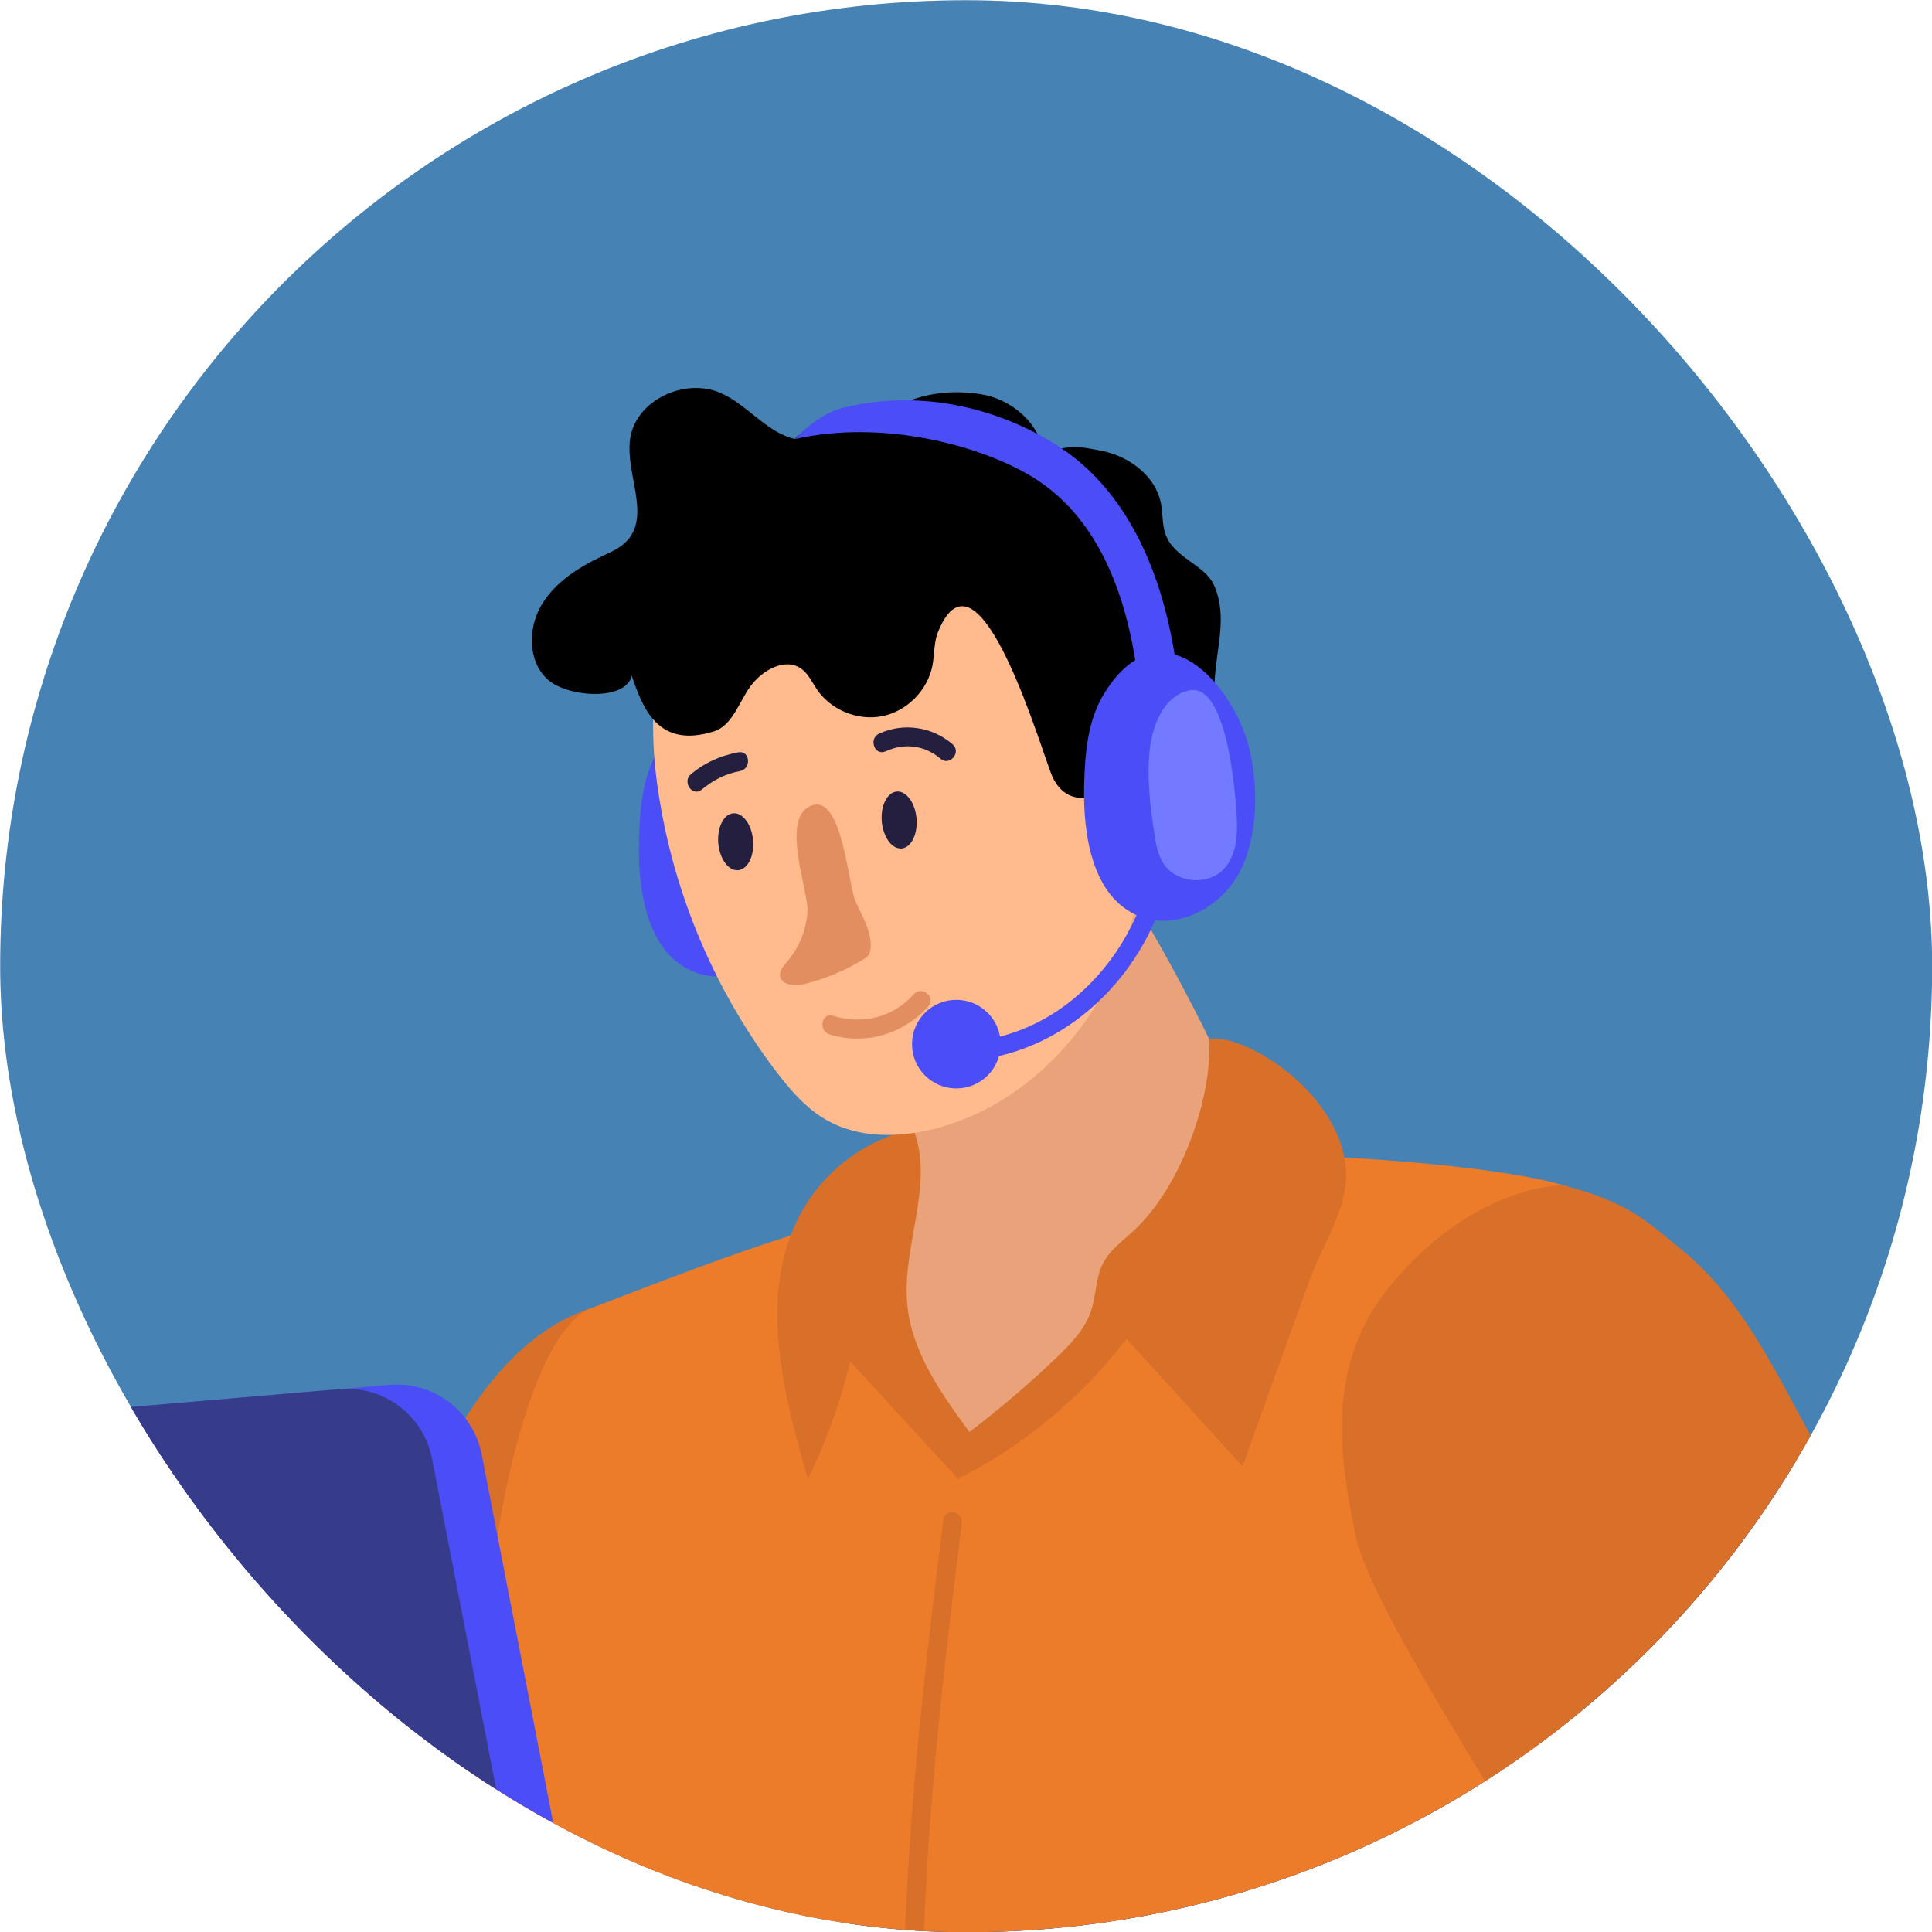 <svg width="56" height="56" viewBox="0 0 56 56" fill="none" xmlns="http://www.w3.org/2000/svg">
<g clip-path="url(#clip0_25_909)">
<rect x="0.005" y="0.006" width="56" height="56" rx="28" fill="#4682B4"/>
<path d="M61.479 53.631C61.745 50.723 61.598 47.53 59.735 45.281C58.187 43.413 55.698 42.547 53.277 42.375C51.43 42.244 29.313 42.341 28.577 43.21C27.896 44.014 25.707 45.575 25.112 49.491C24.399 54.191 22.724 74.121 24.023 78.154C26.7 78.582 51.767 76.563 55.668 76.264C55.702 74.791 61.047 58.369 61.479 53.631Z" fill="#363C89"/>
<path d="M17.165 37.906C11.202 39.811 9.902 52.749 9.241 55.922C8.519 59.39 7.35 62.765 5.772 65.937C4.977 67.532 4.094 69.514 5.126 70.967C5.777 71.885 7.006 72.214 8.131 72.17C10.37 72.083 12.425 70.777 13.883 69.076C15.34 67.374 16.282 65.299 17.14 63.229C19.68 57.101 21.084 52.508 21.92 45.927C21.966 45.567 21.765 36.437 17.165 37.906Z" fill="#D8702A"/>
<path d="M45.813 47.911C45.006 54.758 40.512 56.009 40.245 62.898C40.067 67.495 42.452 72.966 44.122 77.253C33.644 78.522 22.986 79.242 15.19 79.571C14.928 73.178 16.748 64.501 15.615 58.204C14.965 54.593 13.872 51.284 14.078 47.621C14.283 43.958 15.397 38.583 17.165 37.906C20.602 36.592 23.485 35.426 27.507 34.637C29.264 34.292 34.422 33.304 38.967 33.552C41.823 33.708 44.258 34.031 45.306 34.356C52.238 36.499 46.511 41.988 45.813 47.911Z" fill="#ED7C2A"/>
<path d="M27.81 42.109C27.142 42.117 23.858 37.27 24.021 36.622C24.635 34.807 26.201 36.452 26.547 35.116C26.823 34.048 24.619 29.483 25.527 28.187C26.069 27.413 31.907 24.661 33.151 26.609C33.738 27.527 36 31.677 36.096 32.799C36.152 33.453 29.681 42.087 27.81 42.109Z" fill="#EAA27A"/>
<path d="M31.824 65.666C34.536 63.809 45.957 57.584 46.038 57.313C46.349 56.277 39.895 47.295 39.3 44.534C38.706 41.771 38.55 39.322 40.378 37.168C42.81 34.303 45.306 34.355 45.306 34.355C47.206 34.844 47.746 35.41 48.768 36.245C50.216 37.426 51.138 39.116 52.023 40.761C54.636 45.617 57.262 50.503 59.009 55.734C59.487 57.164 59.9 58.712 59.482 60.161C59.201 61.136 58.565 61.972 57.842 62.683C54.922 65.553 50.694 66.546 46.694 67.418C42.545 68.323 38.298 69.914 34.15 70.819C33.296 71.005 30.965 66.255 31.824 65.666Z" fill="#D8702A"/>
<path d="M39.012 33.857C39.111 34.972 38.315 36.107 37.937 37.16C37.296 38.941 36.656 40.723 36.015 42.504C34.894 41.272 33.773 40.039 32.652 38.807C31.36 40.506 29.675 41.905 27.768 42.863C26.727 41.731 25.686 40.6 24.645 39.468C24.361 40.642 23.949 41.785 23.419 42.87C22.643 40.242 21.912 37.231 23.364 34.906C24.052 33.803 25.2 32.998 26.471 32.726C27.102 34.317 26.139 36.099 26.297 37.803C26.425 39.188 27.277 40.385 28.099 41.507C28.987 40.833 29.836 40.107 30.64 39.335C31.041 38.949 31.444 38.532 31.622 38.004C31.775 37.552 31.753 37.046 31.97 36.621C32.194 36.185 32.632 35.908 32.978 35.56C34.402 34.132 35.164 31.526 35.042 30.101C36.232 30 38.823 31.719 39.012 33.857Z" fill="#D8702A"/>
<path d="M27.88 44.147C26.976 51.362 26.183 58.685 27.229 65.93C27.28 66.278 26.735 66.324 26.685 65.977C25.631 58.686 26.433 51.308 27.343 44.047C27.386 43.699 27.924 43.798 27.88 44.147Z" fill="#D8702A"/>
<path d="M23.237 23.569C23.515 24.679 23.56 25.91 23.016 26.916C22.471 27.923 21.206 28.593 20.139 28.179C18.767 27.647 18.485 25.849 18.521 24.378C18.543 23.45 18.621 22.478 19.114 21.692C20.762 19.067 22.779 21.734 23.237 23.569Z" fill="#4B4DF6"/>
<path d="M32.48 27.703C31.542 30.121 29.488 32.16 26.963 32.749C25.962 32.982 24.859 32.976 23.965 32.47C23.367 32.131 22.907 31.596 22.491 31.049C20.64 28.607 19.437 25.678 19.037 22.64C18.721 20.242 19.048 17.485 20.932 15.969C22.363 14.816 24.33 14.666 26.165 14.565C27.11 14.513 28.091 14.466 28.967 14.825C29.878 15.197 30.561 15.961 31.207 16.704C33.55 19.401 33.767 24.388 32.48 27.703Z" fill="#FFBB8E"/>
<path d="M26.906 29.171C26.185 29.974 25.081 30.304 24.044 29.982C23.713 29.879 23.807 29.34 24.144 29.444C24.998 29.709 25.885 29.49 26.488 28.819C26.723 28.557 27.141 28.908 26.906 29.171Z" fill="#E28E60"/>
<path d="M27.194 18.304C27.065 18.616 27.09 18.967 27.026 19.297C26.887 20.009 26.293 20.61 25.583 20.756C24.873 20.903 24.09 20.586 23.681 19.987C23.538 19.777 23.431 19.529 23.224 19.383C22.757 19.052 22.101 19.423 21.76 19.882C21.419 20.342 21.235 21.031 20.689 21.201C19.114 21.692 18.65 20.602 18.312 19.587C18.132 20.336 16.423 20.211 15.861 19.684C15.299 19.156 15.3 18.215 15.688 17.549C16.076 16.884 16.762 16.448 17.459 16.118C17.715 15.998 17.983 15.882 18.175 15.674C18.865 14.928 18.122 13.729 18.264 12.722C18.423 11.597 19.852 10.934 20.892 11.393C21.668 11.735 22.214 12.532 23.04 12.726C23.047 12.539 25.545 11.314 25.634 12.003C25.634 12.003 26.672 11.141 28.445 11.429C29.308 11.569 30.156 12.272 30.236 13.143C31.01 12.909 31.168 12.911 31.96 13.074C32.751 13.237 33.505 13.812 33.654 14.606C33.708 14.89 33.684 15.19 33.776 15.465C34.01 16.176 34.925 16.353 35.196 16.977C35.589 17.884 35.252 18.772 35.206 19.772C35.13 21.408 35.586 22.791 33.502 22.841C32.12 22.874 31.085 23.643 30.524 22.556C30.258 22.039 28.398 15.397 27.194 18.304Z" fill="black"/>
<path d="M36.207 21.677C36.485 22.788 36.464 24.296 35.919 25.303C35.375 26.31 34.11 26.98 33.043 26.566C31.671 26.034 31.389 24.236 31.424 22.765C31.447 21.837 31.524 20.866 32.018 20.079C33.666 17.454 35.748 19.843 36.207 21.677Z" fill="#4B4DF6"/>
<path d="M33.018 20C32.781 17.683 32.023 15.096 29.909 13.815C28.419 12.913 25.599 12.15 23.04 12.726C23.04 12.726 23.693 12.009 24.413 11.827C26.501 11.301 28.709 11.727 30.535 12.843C32.954 14.323 33.895 17.223 34.169 19.902C34.245 20.641 33.094 20.74 33.018 20Z" fill="#4B4DF6"/>
<path d="M34.023 24.498C33.811 27.406 31.592 30.146 28.679 30.666C28.333 30.727 28.289 30.182 28.633 30.121C31.317 29.643 33.292 27.046 33.485 24.398C33.511 24.048 34.048 24.15 34.023 24.498Z" fill="#4B4DF6"/>
<path d="M26.44 30.374C26.5 31.081 27.122 31.605 27.829 31.544C28.536 31.484 29.06 30.862 29 30.155C28.939 29.448 28.317 28.924 27.61 28.985C26.903 29.045 26.379 29.667 26.44 30.374Z" fill="#4B4DF6"/>
<path d="M23.405 26.394C23.384 26.924 23.175 27.45 22.817 27.873C22.71 28.001 22.581 28.144 22.611 28.301C22.661 28.57 23.079 28.584 23.369 28.509C23.958 28.357 24.522 28.118 25.032 27.805C25.077 27.777 25.122 27.749 25.155 27.71C25.211 27.646 25.229 27.561 25.236 27.479C25.274 27.001 24.989 26.564 24.797 26.121C24.58 25.622 24.416 23.075 23.555 23.339C22.587 23.636 23.43 25.803 23.405 26.394Z" fill="#E28E60"/>
<path d="M35.839 23.532C35.879 24.114 35.873 24.765 35.472 25.19C35.015 25.676 34.105 25.6 33.734 25.045C33.556 24.777 33.501 24.448 33.454 24.13C33.331 23.301 33.228 22.457 33.339 21.626C33.432 20.932 33.78 20.16 34.464 20.012C35.551 19.778 35.795 22.882 35.839 23.532Z" fill="#737AFF"/>
<path d="M25.559 23.812C25.598 24.267 25.855 24.617 26.133 24.593C26.411 24.57 26.605 24.181 26.566 23.725C26.527 23.27 26.27 22.919 25.992 22.943C25.713 22.967 25.52 23.356 25.559 23.812Z" fill="#241F3F"/>
<path d="M21.395 25.224C21.117 25.248 20.86 24.898 20.82 24.442C20.781 23.987 20.975 23.598 21.253 23.574C21.532 23.55 21.789 23.9 21.828 24.356C21.867 24.812 21.673 25.2 21.395 25.224Z" fill="#241F3F"/>
<path d="M27.259 21.991C26.805 21.601 26.213 21.528 25.673 21.777C25.352 21.924 25.165 21.41 25.483 21.264C26.192 20.938 27.021 21.065 27.611 21.573C27.878 21.802 27.526 22.221 27.259 21.991Z" fill="#241F3F"/>
<path d="M21.446 22.351C21.031 22.427 20.665 22.615 20.343 22.885C20.074 23.112 19.761 22.663 20.028 22.439C20.426 22.104 20.89 21.9 21.399 21.806C21.745 21.742 21.789 22.287 21.446 22.351Z" fill="#241F3F"/>
<path d="M-22.202 70.163L15.941 66.897C17.426 66.769 18.472 65.384 18.188 63.921L13.963 42.162C13.719 40.904 12.565 40.033 11.288 40.142L-26.855 43.409C-28.339 43.536 -29.386 44.922 -29.102 46.384L-24.877 68.144C-24.632 69.401 -23.479 70.273 -22.202 70.163Z" fill="#4B4DF6"/>
<path d="M-23.641 70.286L14.502 67.02C15.986 66.893 17.033 65.507 16.749 64.044L12.524 42.285C12.28 41.027 11.126 40.156 9.849 40.265L-28.294 43.532C-29.778 43.659 -30.825 45.045 -30.541 46.507L-26.316 68.267C-26.072 69.525 -24.918 70.396 -23.641 70.286Z" fill="#363C89"/>
</g>
<defs>
<clipPath id="clip0_25_909">
<rect x="0.005" y="0.006" width="56" height="56" rx="28" fill="white"/>
</clipPath>
</defs>
</svg>
